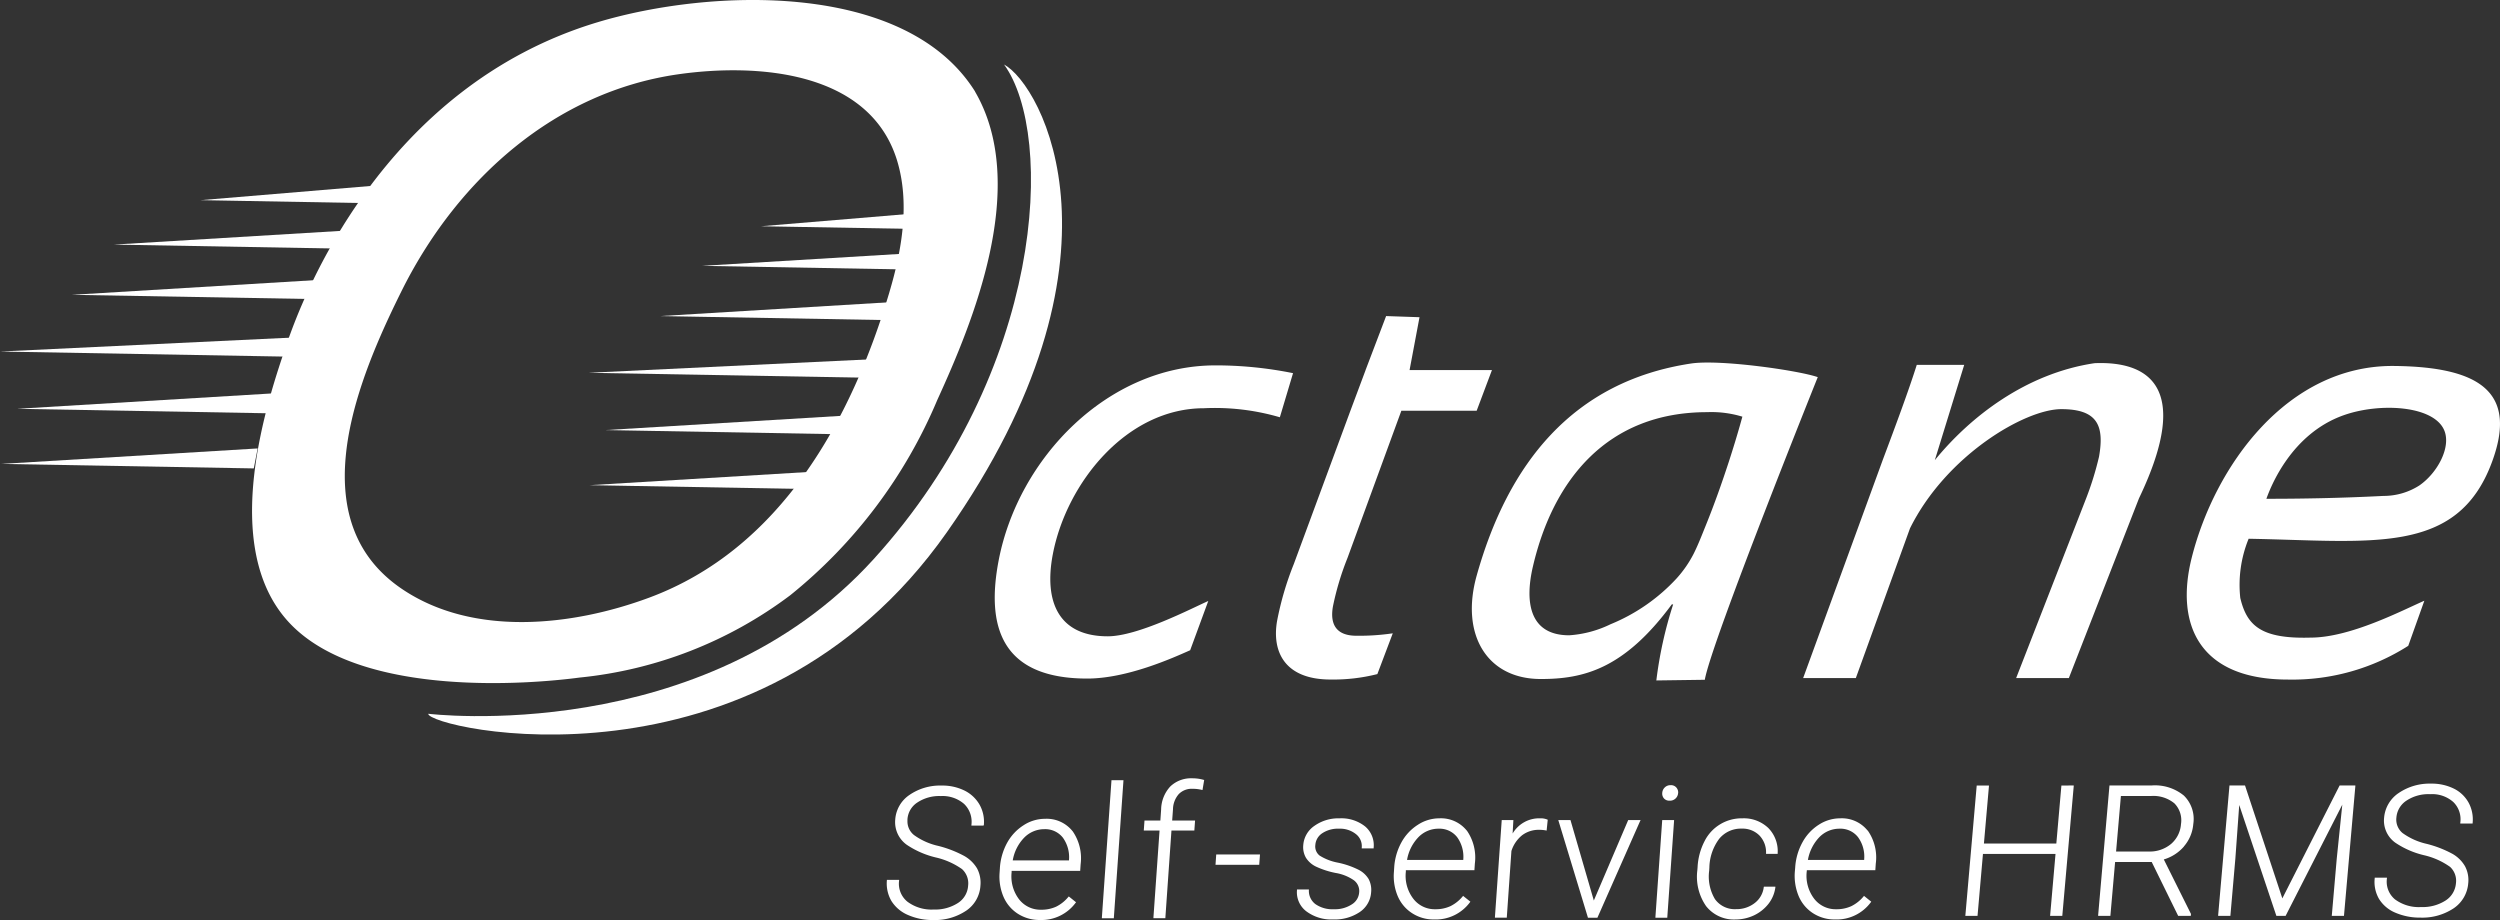 <svg xmlns="http://www.w3.org/2000/svg" width="184" height="67.716" viewBox="0 0 184 67.716">
  <rect x="0" y="0" width="184" height="67.716" fill="#333333" stroke="none"/>
  <g id="Octane_logo" data-name="Octane logo" transform="translate(0 -0.001)">
    <path id="Path_4541" data-name="Path 4541" d="M273.632,70.124l1.512-3.974,2.458.084-.731,3.89h6.063l-1.125,2.993h-5.543L272.3,83.956a20.7,20.7,0,0,0-1.069,3.559c-.236,1.333.25,2.163,1.73,2.163a16.971,16.971,0,0,0,2.673-.179L274.5,92.5a13.2,13.2,0,0,1-3.446.4c-3.369,0-4.333-2.043-3.932-4.326A22.683,22.683,0,0,1,268.35,84.4l4.167-11.285,1.118-2.993Z" transform="translate(-173.126 -42.886)" fill="#fff"/>
    <path id="Path_4542" data-name="Path 4542" d="M321.611,99.291a29.836,29.836,0,0,1,1.238-5.6h-.1c-3.51,4.758-6.506,5.5-9.664,5.493-3.967-.011-5.9-3.3-4.7-7.6,2.311-8.257,7.079-14.3,15.766-15.618,2.121-.324,7.9.5,9.341,1,0,0-7.846,19.525-8.314,22.275l-3.563.049Zm6.327-19.416a7.794,7.794,0,0,0-2.588-.331c-7.34,0-11.335,4.969-12.822,11.352-.6,2.564-.3,5.064,2.662,5.071a8.167,8.167,0,0,0,3.046-.812,13.624,13.624,0,0,0,4.871-3.38,8.435,8.435,0,0,0,1.245-1.8c.341-.679.612-1.389.9-2.1.626-1.544,1.182-3.116,1.7-4.7.324-1,.63-2,.911-3.01,0-.014.088-.3.081-.3Z" transform="translate(-199.704 -49.208)" fill="#fff"/>
    <path id="Path_4543" data-name="Path 4543" d="M377.353,99.166,383.216,83.1c.946-2.522,1.91-5.11,2.5-6.988h3.492l-2.163,7.013c2.6-3.19,6.71-6.39,11.764-7.139,3.693-.151,7.318,1.484,3.264,9.946L396.91,99.162h-3.879l5.1-13.093a22.847,22.847,0,0,0,1-3.2c.4-2.275-.1-3.5-2.775-3.5s-8.479,3.408-11.138,8.774l-3.985,11.018H377.35Z" transform="translate(-244.643 -49.255)" fill="#fff"/>
    <path id="Path_4544" data-name="Path 4544" d="M473.948,97.187a15.864,15.864,0,0,1-8.852,2.483c-6.524,0-8.324-4.037-7.083-8.975,1.692-6.717,7.013-14.194,14.915-14.106,6.425.07,9.056,2.015,7.181,7.076-2.557,6.911-8.869,5.8-17.908,5.641a8.966,8.966,0,0,0-.615,4.361c.482,2.012,1.505,3.021,5.17,2.915,2.919,0,6.689-1.976,8.377-2.715l-1.185,3.32ZM463.507,86.365c2.451,0,5.419-.046,8.616-.211a4.881,4.881,0,0,0,2.638-.767c1.322-.911,2.346-2.792,1.846-4.037-.735-1.839-4.705-2.092-7.41-1.136C465.318,81.586,463.81,85.521,463.507,86.365Z" transform="translate(-296.701 -49.653)" fill="#fff"/>
    <path id="Path_4545" data-name="Path 4545" d="M222.556,97.437c-1.238.549-4.621,2.082-7.568,2.082-6.474,0-7.424-4.006-6.517-8.715,1.456-7.547,8.057-14.335,15.945-14.335a28.6,28.6,0,0,1,5.718.573l-.971,3.246a16.981,16.981,0,0,0-5.581-.665c-5.711,0-10.118,5.507-11.124,10.723-.686,3.566.454,6.063,4.037,6.063,2.223,0,6.154-2.047,7.4-2.6l-1.333,3.626Z" transform="translate(-134.966 -49.576)" fill="#fff"/>
    <g id="Group_3960" data-name="Group 3960" transform="translate(0 0.001)">
      <path id="Path_4546" data-name="Path 4546" d="M19.138,93.85.27,94.989l18.583.331Z" transform="translate(-0.175 -60.845)" fill="#fff"/>
      <path id="Path_4547" data-name="Path 4547" d="M33.9,58.46,15.03,59.6l18.583.327Z" transform="translate(-9.744 -37.901)" fill="#fff"/>
      <path id="Path_4548" data-name="Path 4548" d="M42.658,47.95,23.79,49.089l18.586.331Z" transform="translate(-15.424 -31.087)" fill="#fff"/>
      <path id="Path_4549" data-name="Path 4549" d="M56.567,38.43,41.99,39.647l14.352.257Z" transform="translate(-27.223 -24.915)" fill="#fff"/>
      <path id="Path_4550" data-name="Path 4550" d="M173.847,43.89,159.27,45.107l14.352.253Z" transform="translate(-103.258 -28.455)" fill="#fff"/>
      <path id="Path_4551" data-name="Path 4551" d="M22.438,82.32,3.57,83.459l18.586.331Z" transform="translate(-2.314 -53.37)" fill="#fff"/>
      <path id="Path_4552" data-name="Path 4552" d="M22.49,70.51,0,71.586l22.159.394Z" transform="translate(0 -45.713)" fill="#fff"/>
      <path id="Path_4553" data-name="Path 4553" d="M142.278,98.3,123.41,99.439l18.583.331Z" transform="translate(-80.009 -63.73)" fill="#fff"/>
      <path id="Path_4554" data-name="Path 4554" d="M157.038,62.91,138.17,64.049l18.583.331Z" transform="translate(-89.578 -40.786)" fill="#fff"/>
      <path id="Path_4555" data-name="Path 4555" d="M165.8,52.4,146.93,53.539l18.586.331Z" transform="translate(-95.258 -33.972)" fill="#fff"/>
      <path id="Path_4556" data-name="Path 4556" d="M145.578,86.77,126.71,87.909l18.586.331Z" transform="translate(-82.149 -56.255)" fill="#fff"/>
      <path id="Path_4557" data-name="Path 4557" d="M145.63,74.96l-22.49,1.076,22.159.394Z" transform="translate(-79.834 -48.598)" fill="#fff"/>
      <path id="Path_4558" data-name="Path 4558" d="M105.968,6.739C100.855-1.424,86.5-.85,78.235,1.622,62.332,6.377,56.469,21.907,55.312,25.29c-1.375,4.027-5.085,14.887.165,20.528,5.377,5.775,18.569,4.364,20.478,4.16.454-.049.795-.095.879-.106a30.876,30.876,0,0,0,15.523-6.056A36.7,36.7,0,0,0,103.19,29.429c2.6-5.687,6.8-15.762,2.775-22.683Zm-6.3,14.746c-2.8,9.414-8,18.913-17.7,22.508-5.634,2.089-12.935,2.9-18.175-.64-7.072-4.772-3.745-14.106-.816-20.327q.448-.95.921-1.889c4.055-7.973,11.159-14.38,20.239-15.671,5.708-.812,14-.288,16.068,6.281C101.189,14.9,100.584,18.4,99.666,21.485Z" transform="translate(-34.201 -0.001)" fill="#fff"/>
      <path id="Path_4559" data-name="Path 4559" d="M89.62,61.286s20.194,2.49,32.78-11.377S135.767,18.691,132,13.5c2.775,1.495,9.886,14.363-4.2,34.415S89.549,62.352,89.62,61.283Z" transform="translate(-58.102 -8.753)" fill="#fff"/>
    </g>
    <g id="Group_3963" data-name="Group 3963" transform="translate(65.254 57.286)">
      <path id="Path_4560" data-name="Path 4560" d="M192.692,167.311v.042h-.9V167.3a1.82,1.82,0,0,0-.538-1.54,2.415,2.415,0,0,0-1.713-.58,2.909,2.909,0,0,0-1.741.482,1.6,1.6,0,0,0-.717,1.241c0,.042,0,.088,0,.13a1.283,1.283,0,0,0,.482,1.016,4.841,4.841,0,0,0,1.79.8,8.28,8.28,0,0,1,1.9.735,2.567,2.567,0,0,1,.95.918,2.251,2.251,0,0,1,.25,1.27,2.389,2.389,0,0,1-1.041,1.839,4.116,4.116,0,0,1-2.444.693,4.479,4.479,0,0,1-1.836-.366,2.665,2.665,0,0,1-1.227-1.03,2.549,2.549,0,0,1-.338-1.516v-.042h.9v.053a1.7,1.7,0,0,0,.612,1.551,2.961,2.961,0,0,0,1.931.577,3.1,3.1,0,0,0,1.79-.482,1.628,1.628,0,0,0,.746-1.27,1.412,1.412,0,0,0-.45-1.224,5.468,5.468,0,0,0-1.952-.862,6.547,6.547,0,0,1-2.1-.918,2.045,2.045,0,0,1-.862-1.864,2.382,2.382,0,0,1,1.044-1.811,3.971,3.971,0,0,1,2.37-.693,3.679,3.679,0,0,1,1.685.369,2.6,2.6,0,0,1,1.111,1.044,2.572,2.572,0,0,1,.313,1.488Z" transform="translate(-185.549 -163.875)" fill="#fff"/>
      <path id="Path_4561" data-name="Path 4561" d="M214.545,172.26a2.43,2.43,0,0,0-2.019-.9,2.884,2.884,0,0,0-1.583.478,3.568,3.568,0,0,0-1.21,1.3,4.428,4.428,0,0,0-.528,1.864l-.018.281a3.8,3.8,0,0,0,.281,1.808,2.791,2.791,0,0,0,1.069,1.263,2.968,2.968,0,0,0,1.621.454,3.133,3.133,0,0,0,2.627-1.273l.028-.032-.535-.429-.032.032a2.71,2.71,0,0,1-.9.721,2.593,2.593,0,0,1-1.1.225,1.993,1.993,0,0,1-1.639-.781,2.783,2.783,0,0,1-.538-1.98v-.1h5.047l.032-.482a3.485,3.485,0,0,0-.594-2.444Zm-.257,2.163h-4.136a3.154,3.154,0,0,1,.83-1.663,2.069,2.069,0,0,1,1.5-.637,1.653,1.653,0,0,1,1.357.622,2.453,2.453,0,0,1,.454,1.635v.042Z" transform="translate(-200.868 -168.381)" fill="#fff"/>
      <path id="Path_4562" data-name="Path 4562" d="M232.186,163.28l0,.053-.707,10.111H230.6l0-.053.707-10.111Z" transform="translate(-214.756 -163.143)" fill="#fff"/>
      <path id="Path_4563" data-name="Path 4563" d="M243.815,163.013l-.123.739-.046-.011a2.866,2.866,0,0,0-.7-.081,1.327,1.327,0,0,0-1,.39,1.739,1.739,0,0,0-.426,1.118l-.06.83h1.685l-.053.735h-1.685l-.45,6.453h-.876v-.053l.45-6.4H239.37l.053-.735h1.168l.056-.816a2.559,2.559,0,0,1,.682-1.7,2.205,2.205,0,0,1,1.611-.594,2.985,2.985,0,0,1,.833.113l.042.011Z" transform="translate(-220.442 -162.89)" fill="#fff"/>
      <path id="Path_4564" data-name="Path 4564" d="M257.654,178.83l-.056.76H254.38l.053-.76Z" transform="translate(-230.173 -173.224)" fill="#fff"/>
      <path id="Path_4565" data-name="Path 4565" d="M276.2,173.462v-.053a1.12,1.12,0,0,0-.426-.992,1.869,1.869,0,0,0-1.248-.4,2.074,2.074,0,0,0-1.231.334,1.121,1.121,0,0,0-.51.862.851.851,0,0,0,.313.781,3.842,3.842,0,0,0,1.357.524,6.237,6.237,0,0,1,1.516.524,1.847,1.847,0,0,1,.735.679,1.7,1.7,0,0,1,.186.964,1.9,1.9,0,0,1-.844,1.47,3.3,3.3,0,0,1-1.948.542,3.07,3.07,0,0,1-1.991-.608,1.762,1.762,0,0,1-.675-1.554v-.046h.876v.046a1.222,1.222,0,0,0,.482,1.034,2.188,2.188,0,0,0,1.354.376,2.268,2.268,0,0,0,1.315-.352,1.128,1.128,0,0,0,.549-.876.988.988,0,0,0-.383-.9,3.292,3.292,0,0,0-1.347-.542,6.271,6.271,0,0,1-1.438-.464,1.781,1.781,0,0,1-.746-.651,1.554,1.554,0,0,1-.2-.932,1.878,1.878,0,0,1,.816-1.417,3.042,3.042,0,0,1,1.853-.556,2.8,2.8,0,0,1,1.889.6,1.808,1.808,0,0,1,.622,1.568v.042H276.2Z" transform="translate(-241.23 -168.31)" fill="#fff"/>
      <path id="Path_4566" data-name="Path 4566" d="M297.065,172.16a2.435,2.435,0,0,0-2.019-.9,2.884,2.884,0,0,0-1.583.478,3.539,3.539,0,0,0-1.21,1.3,4.4,4.4,0,0,0-.528,1.864l-.018.281a3.8,3.8,0,0,0,.281,1.808,2.782,2.782,0,0,0,1.069,1.259,2.9,2.9,0,0,0,1.621.454,3.13,3.13,0,0,0,2.627-1.27l.028-.039-.538-.429-.028.039a2.755,2.755,0,0,1-.907.721,2.577,2.577,0,0,1-1.1.225,1.98,1.98,0,0,1-1.639-.788,2.769,2.769,0,0,1-.538-1.976v-.109h5.047l.032-.482a3.475,3.475,0,0,0-.594-2.441ZM295,172.023a1.644,1.644,0,0,1,1.357.622,2.453,2.453,0,0,1,.454,1.635v.042h-4.139a3.178,3.178,0,0,1,.83-1.667,2.059,2.059,0,0,1,1.5-.633Z" transform="translate(-254.367 -168.316)" fill="#fff"/>
      <path id="Path_4567" data-name="Path 4567" d="M316.746,171.362l-.081.8-.053-.011a2.657,2.657,0,0,0-.513-.046,2.027,2.027,0,0,0-1.238.4,2.414,2.414,0,0,0-.788,1.161l-.341,4.906h-.872v-.046l.5-7.136h.858l-.056.988a2.264,2.264,0,0,1,2.019-1.118,1.253,1.253,0,0,1,.528.088l.032.014Z" transform="translate(-268.087 -168.316)" fill="#fff"/>
      <path id="Path_4568" data-name="Path 4568" d="M332.179,171.63l-.035.067L329,178.815h-.7l-.007-.035-2.173-7.15h.9l.007.032,1.709,5.887,2.529-5.919Z" transform="translate(-276.684 -168.556)" fill="#fff"/>
      <g id="Group_3961" data-name="Group 3961" transform="translate(56.582 0.499)">
        <path id="Path_4569" data-name="Path 4569" d="M349.043,164.887a.6.6,0,0,1-.626.57.53.53,0,0,1-.415-.165.539.539,0,0,1-.127-.408.6.6,0,0,1,.183-.4.588.588,0,0,1,.436-.169.516.516,0,0,1,.415.169.546.546,0,0,1,.137.408Z" transform="translate(-347.369 -164.31)" fill="#fff"/>
        <path id="Path_4570" data-name="Path 4570" d="M347.815,171.63v.053l-.5,7.132h-.872l0-.049.5-7.136Z" transform="translate(-346.44 -169.056)" fill="#fff"/>
      </g>
      <path id="Path_4571" data-name="Path 4571" d="M360.236,173.883v-.046a1.775,1.775,0,0,0-.492-1.312,1.747,1.747,0,0,0-1.3-.5,2.06,2.06,0,0,0-1.656.749,3.661,3.661,0,0,0-.724,2.121l-.014.229a3.244,3.244,0,0,0,.426,2.089,1.789,1.789,0,0,0,1.558.739,2.168,2.168,0,0,0,1.372-.454,1.724,1.724,0,0,0,.661-1.161l.011-.042h.844v.053a2.5,2.5,0,0,1-.506,1.21,2.972,2.972,0,0,1-1.062.848,3.205,3.205,0,0,1-1.361.306,2.6,2.6,0,0,1-2.173-.988,3.794,3.794,0,0,1-.64-2.641l.018-.236a4.644,4.644,0,0,1,.5-1.874,3.049,3.049,0,0,1,2.8-1.706,2.611,2.611,0,0,1,1.9.707,2.43,2.43,0,0,1,.693,1.864v.046h-.844Z" transform="translate(-295.509 -168.323)" fill="#fff"/>
      <path id="Path_4572" data-name="Path 4572" d="M380.958,172.16a2.428,2.428,0,0,0-2.015-.9,2.886,2.886,0,0,0-1.586.478,3.521,3.521,0,0,0-1.2,1.3,4.4,4.4,0,0,0-.528,1.864l-.025.281a3.883,3.883,0,0,0,.285,1.808,2.789,2.789,0,0,0,1.062,1.259,2.922,2.922,0,0,0,1.625.454,3.124,3.124,0,0,0,2.624-1.27l.028-.039-.535-.429-.028.039a2.756,2.756,0,0,1-.907.721,2.577,2.577,0,0,1-1.1.225,1.991,1.991,0,0,1-1.642-.788,2.785,2.785,0,0,1-.538-1.976l.011-.109h5.04l.032-.482a3.44,3.44,0,0,0-.594-2.441Zm-4.392,2.163a3.234,3.234,0,0,1,.833-1.667,2.059,2.059,0,0,1,1.5-.633,1.641,1.641,0,0,1,1.354.622,2.415,2.415,0,0,1,.454,1.635v.042h-4.139Z" transform="translate(-308.758 -168.316)" fill="#fff"/>
      <g id="Group_3962" data-name="Group 3962" transform="translate(79.392 0.39)">
        <path id="Path_4573" data-name="Path 4573" d="M419.28,164.39l0,.053-.841,9.545h-.9l.007-.049.394-4.512H412.6l-.4,4.561h-.9l.007-.049.833-9.548h.9l0,.053-.369,4.217H418l.373-4.269Z" transform="translate(-411.3 -164.253)" fill="#fff"/>
        <path id="Path_4574" data-name="Path 4574" d="M445.413,168.874a2.853,2.853,0,0,0,.689-1.639,2.414,2.414,0,0,0-.689-2.1,3.349,3.349,0,0,0-2.346-.749h-3.133l-.833,9.548v.053h.9l.348-3.967h2.694l1.934,3.939.014.028h.928l.014-.141-2-4.013a3.12,3.12,0,0,0,1.488-.96Zm-2.588.376h-2.405l.355-4.087H443a2.434,2.434,0,0,1,1.713.542,1.773,1.773,0,0,1,.485,1.523,2.113,2.113,0,0,1-.724,1.459,2.438,2.438,0,0,1-1.649.563Z" transform="translate(-429.323 -164.253)" fill="#fff"/>
        <path id="Path_4575" data-name="Path 4575" d="M474.323,164.39l0,.053-.837,9.545h-.9l.007-.049.359-4.139.411-4-4.171,8.184h-.682l-.011-.032-2.722-8.127-.285,3.949-.366,4.21h-.9l0-.049.833-9.548h1.143l.011.032,2.736,8.279,4.217-8.31Z" transform="translate(-445.616 -164.253)" fill="#fff"/>
        <path id="Path_4576" data-name="Path 4576" d="M504.162,166.894v.042h-.907v-.053a1.773,1.773,0,0,0-.51-1.526,2.338,2.338,0,0,0-1.706-.58,2.918,2.918,0,0,0-1.751.478,1.641,1.641,0,0,0-.735,1.238,1.279,1.279,0,0,0,.457,1.146,4.848,4.848,0,0,0,1.776.795,8.155,8.155,0,0,1,1.889.732,2.491,2.491,0,0,1,.928.914,2.173,2.173,0,0,1,.236,1.263,2.448,2.448,0,0,1-1.076,1.836,4.172,4.172,0,0,1-2.455.682,4.519,4.519,0,0,1-1.832-.362,2.565,2.565,0,0,1-1.21-1.027,2.491,2.491,0,0,1-.309-1.509v-.042h.9v.053a1.689,1.689,0,0,0,.591,1.544,2.948,2.948,0,0,0,1.92.566,3.129,3.129,0,0,0,1.8-.478,1.666,1.666,0,0,0,.767-1.263,1.392,1.392,0,0,0-.429-1.213,5.367,5.367,0,0,0-1.938-.865,6.417,6.417,0,0,1-2.089-.914,2,2,0,0,1-.83-1.853,2.43,2.43,0,0,1,1.073-1.808A4.037,4.037,0,0,1,501.1,164a3.668,3.668,0,0,1,1.685.369,2.492,2.492,0,0,1,1.087,1.041,2.586,2.586,0,0,1,.292,1.481Z" transform="translate(-466.824 -164)" fill="#fff"/>
      </g>
    </g>
  </g>
</svg>
